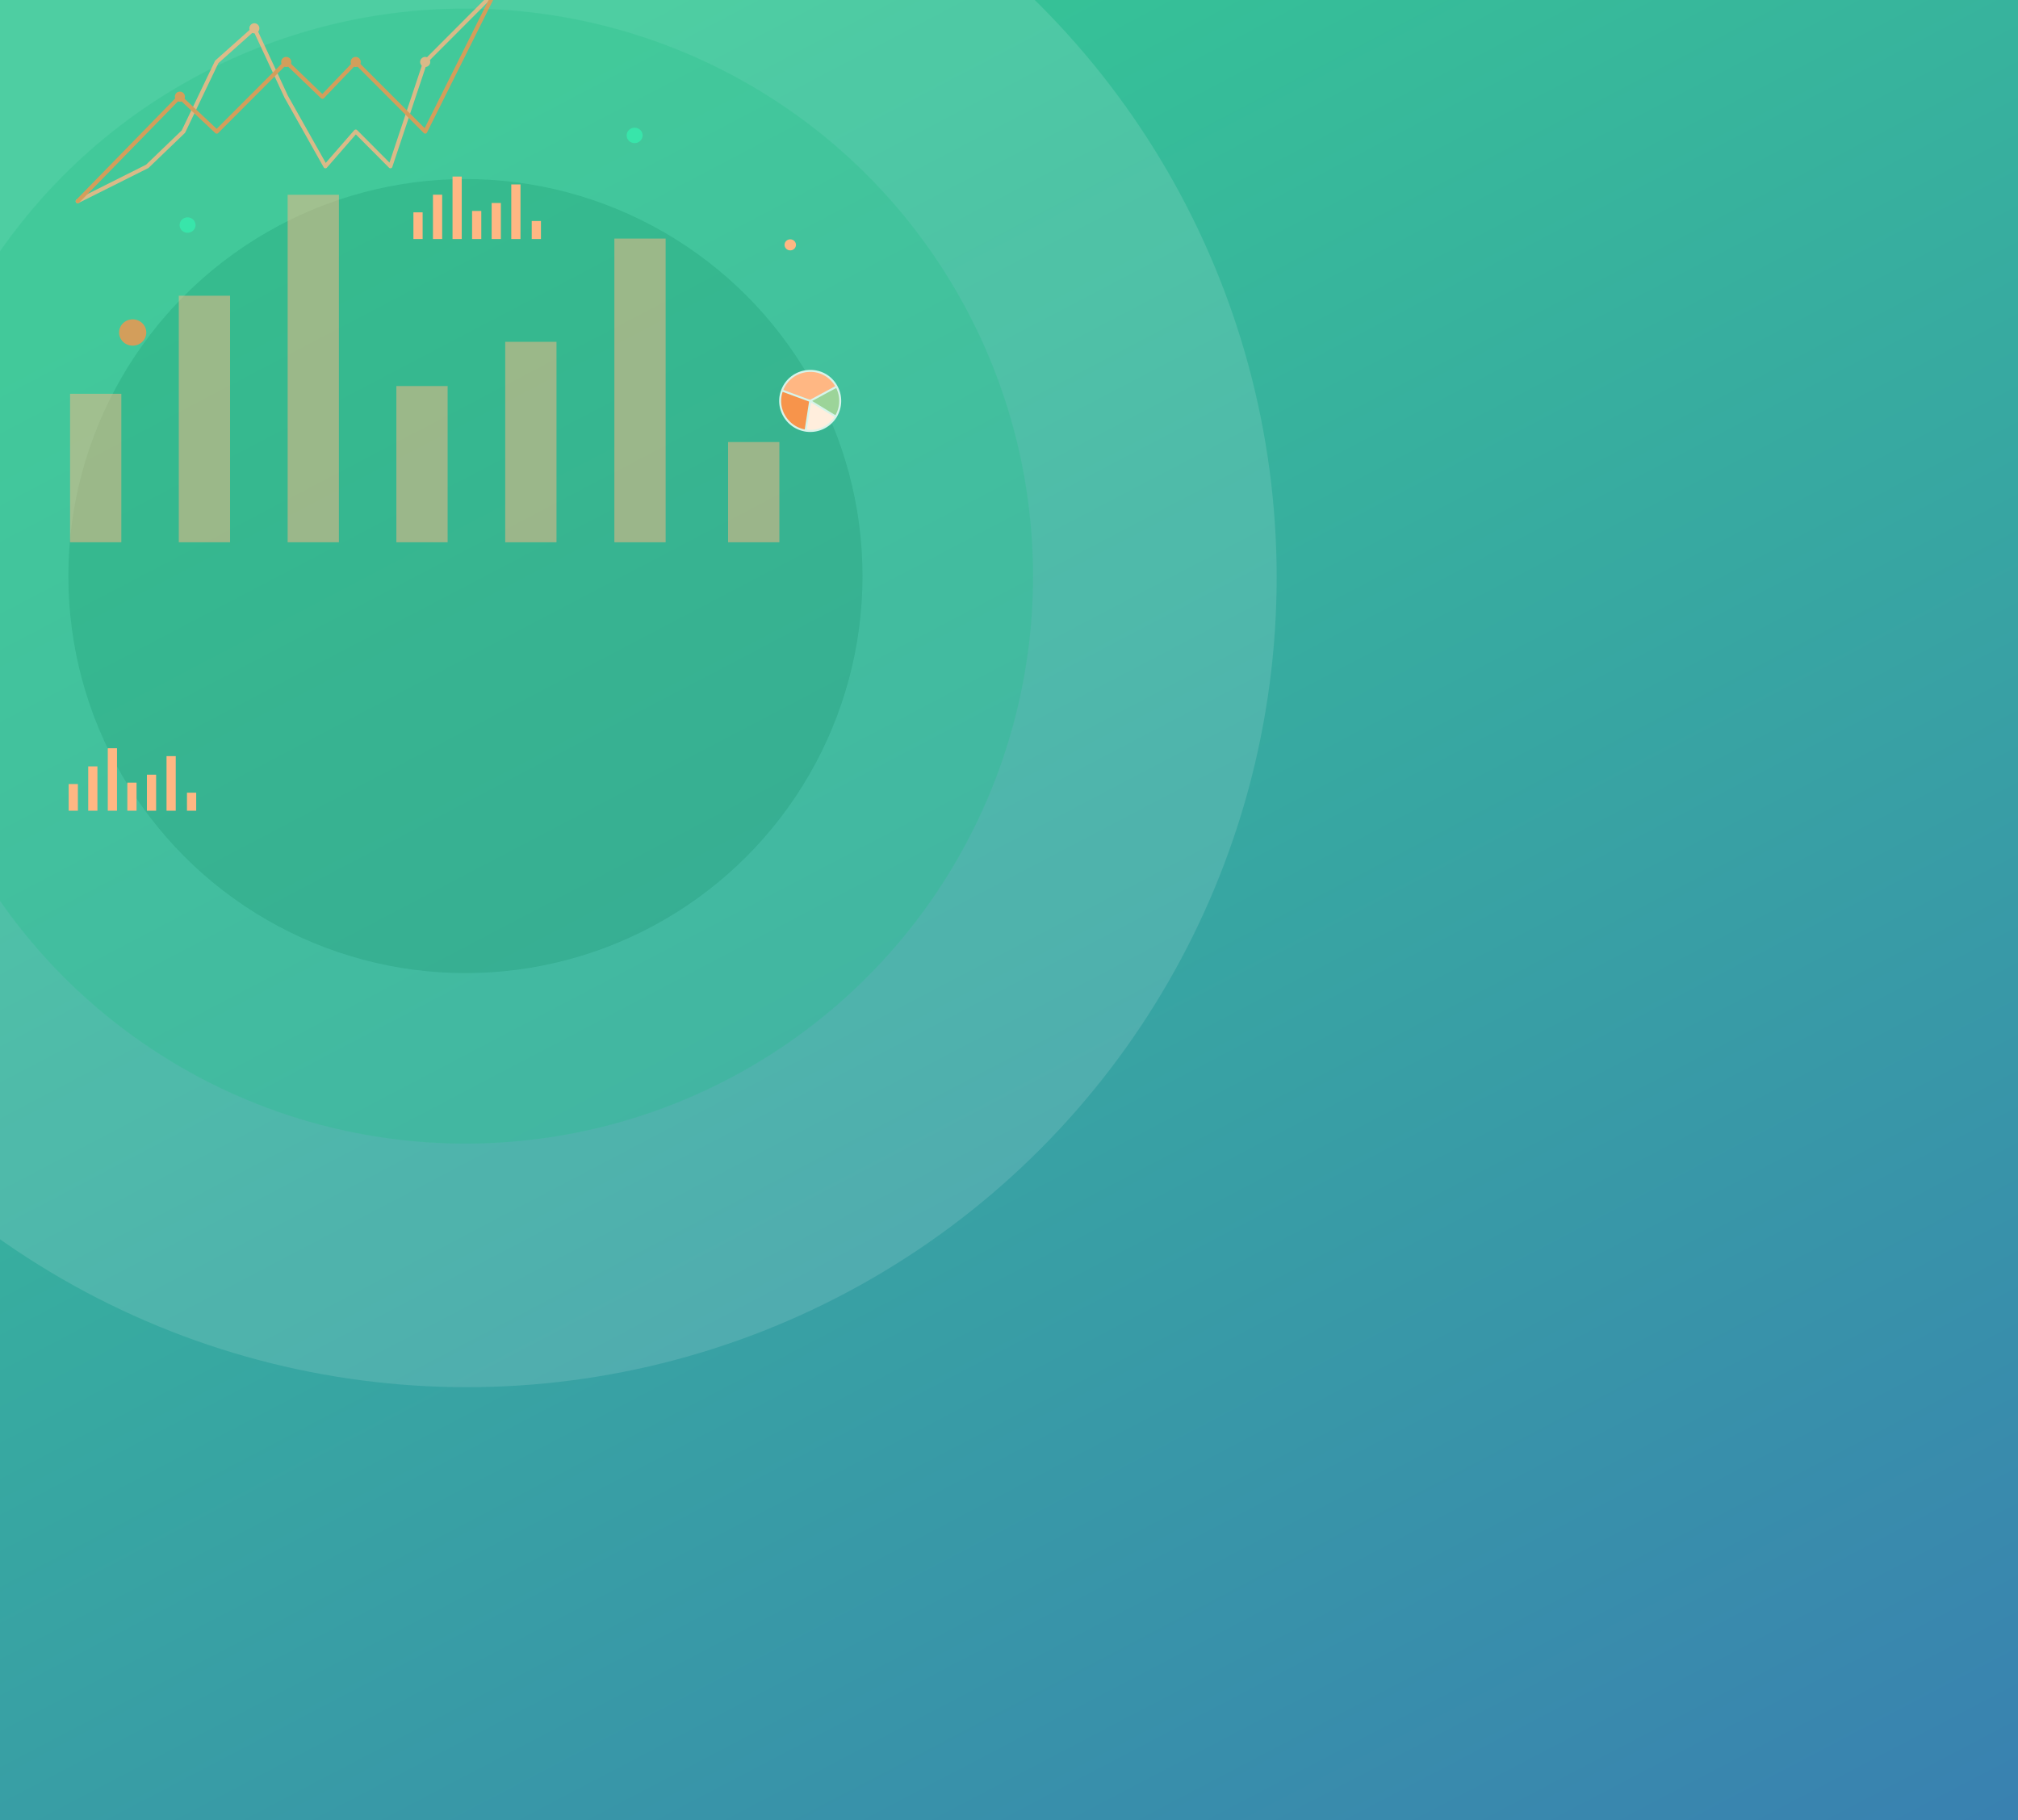 <svg width="1440" height="1299" fill="none" xmlns="http://www.w3.org/2000/svg"><rect width="100%" height="100%" fill="#333333" stroke="none"/><g clip-path="url(#clip0)"><path fill="url(#paint0_linear)" d="M0 0h1440v1299H0z"/><g opacity=".6"><circle cx="333" cy="412" r="578" fill="#fff" fill-opacity=".2"/><circle cx="332.13" cy="411.131" r="405.035" fill="#36C795" fill-opacity=".5"/><circle cx="332.131" cy="411.131" r="283.35" fill="#229D73" fill-opacity=".5"/></g><g opacity=".8"><path d="M55.449 145.052a1.44 1.44 0 01-.647-2.731l49.414-24.761 25.479-24.51 23.647-49.45c.072-.18.216-.323.324-.467l26.881-23.97a1.422 1.422 0 011.258-.324c.431.108.826.395 1.006.79l22.677 48.768 26.953 47.869 20.305-23.324c.251-.287.647-.467 1.042-.503.395-.036.79.144 1.078.432l23.072 23.179 24.114-72.342c.072-.216.18-.395.359-.575L352.005-6.57a1.433 1.433 0 012.049 0 1.432 1.432 0 010 2.049l-49.343 49.45-24.761 74.211a1.38 1.38 0 01-1.042.934c-.467.108-1.006-.036-1.329-.395l-23.647-23.755-20.629 23.683a1.462 1.462 0 01-1.221.503c-.468-.036-.863-.323-1.115-.719l-27.959-49.701c-.036-.036-.036-.072-.036-.108L181.086 22.54l-25.228 22.497-23.647 49.45c-.072.143-.18.287-.287.43l-25.84 24.834a1.27 1.27 0 01-.359.251l-49.594 24.833c-.251.144-.467.216-.682.216z" fill="#FFB783"/><path d="M55.449 145.052c-.36 0-.72-.144-1.007-.396-.575-.539-.575-1.473-.036-2.048l72.738-74.535c.539-.574 1.437-.575 2.012-.035L154.6 91.935l48.624-48.695a1.454 1.454 0 012.012-.036l24.761 23.862 22.785-23.79c.251-.288.646-.432 1.006-.432a1.5 1.5 0 011.042.431l48.192 48.193 48.696-97.607a1.44 1.44 0 011.94-.647 1.44 1.44 0 01.647 1.941L304.711 94.56a1.445 1.445 0 01-1.042.791 1.459 1.459 0 01-1.258-.395l-48.551-48.66-22.749 23.791c-.251.288-.611.431-1.006.431-.359 0-.755-.144-1.042-.395l-24.797-23.863-48.588 48.696a1.454 1.454 0 01-2.012.036l-25.444-23.899-71.731 73.528c-.324.288-.683.432-1.042.432z" fill="#F7944B"/><path d="M182.316 23.694a3.594 3.594 0 10-1.651-6.996 3.594 3.594 0 001.651 6.995z" fill="#FFB783"/><path d="M129.132 72.497a3.594 3.594 0 10-1.65-6.995 3.594 3.594 0 001.65 6.995zM204.23 47.805a3.594 3.594 0 100-7.188 3.594 3.594 0 000 7.188zM253.824 47.805a3.593 3.593 0 100-7.186 3.593 3.593 0 000 7.186z" fill="#F7944B"/><path d="M303.417 47.805a3.594 3.594 0 100-7.188 3.594 3.594 0 000 7.188z" fill="#FFB783"/></g><path d="M301.578 151.537H295v19.051h6.578v-19.051zM386 157.727h-6.578v12.861H386v-12.861zM329.491 126h-6.577v44.588h6.577V126zM343.439 150.542h-6.578v20.046h6.578v-20.046zM357.405 144.867h-6.578v25.721h6.578v-25.721zM315.525 138.953h-6.577v31.635h6.577v-31.635zM371.408 131.62h-6.578v38.968h6.578V131.62zM55.578 559.537H49v19.051h6.578v-19.051zM140 565.727h-6.578v12.861H140v-12.861zM83.491 534h-6.577v44.588h6.577V534zM97.439 558.542h-6.578v20.046h6.578v-20.046zM111.405 552.867h-6.578v25.721h6.578v-25.721zM69.525 546.953h-6.577v31.635h6.577v-31.635zM125.408 539.62h-6.578v38.968h6.578V539.62z" fill="#FFB783"/><g opacity=".5" fill="#FFB783"><path d="M86.585 281.036H50V387h36.585V281.036zM556.145 315.469H519.56v71.53h36.585v-71.53zM241.841 139h-36.585v248h36.585V139zM319.418 275.502h-36.585v111.497h36.585V275.502zM397.097 243.938h-36.585v143.061h36.585V243.938zM164.162 211.043h-36.585V387h36.585V211.043zM474.981 170.257h-36.585V387h36.585V170.257z"/></g><path d="M596.421 297.299l-18.293-11.181-3.315 21.182c8.606 1.351 17.127-2.675 21.608-10.001z" fill="#FED"/><path d="M596.436 297.271c.043-.086.114-.185.114-.185 3.869-6.473 4.011-14.51.469-21.097-6.472 3.386-2.617 1.338-18.891 10.129 18.322 11.195 15.477 9.474 18.308 11.153z" fill="#9CD499"/><path d="M558.027 278.706l20.101 7.412 18.863-10.2c-8.82-16.316-32.562-14.353-38.964 2.788z" fill="#FFB783"/><path d="M574.827 307.3l3.315-21.182-20.101-7.412c-4.794 12.818 3.699 26.531 16.786 28.594z" fill="#F7944B"/><path d="M597.389 297.057c3.627-6.387 3.841-14.282.555-20.84h.014l-.341-.626c0-.014-.015-.028-.015-.043l-.27-.512h-.014c-2.134-3.713-5.178-6.657-8.834-8.563-3.585-1.864-7.653-2.703-11.779-2.419-8.592.598-15.833 5.847-19.062 13.756h-.014l-.242.669-.256.668h.014c-2.02 6.004-1.351 12.547 1.878 18.067 3.286 5.619 8.72 9.474 15.008 10.669v.014l.697.114.711.114v-.015a21.922 21.922 0 0012.049-1.906 22.014 22.014 0 009.204-7.966l.014.014.142-.227.228-.37c.028-.057.071-.128.1-.171l.014-.028.014-.015.185-.384zm-2.148-19.332c.427-.214.91-.47 1.479-.768 3.016 6.102 2.817 13.414-.54 19.346l-.142-.085c-.754-.441-1.067-.64-2.561-1.536l-13.927-8.521 11.566-6.26c1.707-.91 2.404-1.28 4.125-2.176zm-36.289.569c3.03-7.383 9.801-12.262 17.824-12.831 7.938-.555 15.236 3.328 19.233 10.171l-5.576 3.016c-1.153.611-2.76 1.493-5.449 2.944-1.721.939-3.897 2.106-6.671 3.613l-.171.1-.555-.341-.028.199-8.806-3.244-9.801-3.627zm1.28 18.194c-3.016-5.149-3.642-11.252-1.764-16.857l13.244 4.879 5.633 2.077-3.101 19.888c-5.875-1.139-10.953-4.752-14.012-9.987zm15.406 10.2l3.03-19.418 7.895 4.823c3.187 1.948 5.008 3.058 6.146 3.755l2.717 1.664c-4.339 6.601-11.978 10.143-19.788 9.176z" fill="#D7F4EA"/><path d="M104.134 239.458c-1.233 5.048-6.463 8.174-11.683 6.982-5.22-1.192-8.452-6.251-7.22-11.299 1.233-5.048 6.464-8.175 11.683-6.983 5.22 1.192 8.452 6.251 7.22 11.3z" fill="#F7944B" fill-opacity=".8"/><path d="M139.398 161.895c-.723 2.961-3.792 4.795-6.854 4.096-3.062-.699-4.958-3.667-4.235-6.629.723-2.961 3.791-4.795 6.853-4.096 3.062.7 4.959 3.667 4.236 6.629zM458.398 97.895c-.723 2.961-3.792 4.795-6.854 4.096-3.062-.699-4.958-3.667-4.235-6.629.723-2.961 3.791-4.795 6.853-4.096 3.062.7 4.959 3.667 4.236 6.629z" fill="#38E5AA"/><path d="M567.879 175.654c-.518 2.121-2.716 3.434-4.909 2.933-2.192-.5-3.55-2.626-3.033-4.747.518-2.121 2.716-3.434 4.909-2.933 2.192.501 3.55 2.626 3.033 4.747z" fill="#FFB783"/></g><defs><linearGradient id="paint0_linear" x1="468" y1="0" x2="1715.87" y2="2381.38" gradientUnits="userSpaceOnUse"><stop stop-color="#36C795"/><stop offset="1" stop-color="#3B51C3"/></linearGradient><clipPath id="clip0"><path fill="#fff" d="M0 0h1440v1299H0z"/></clipPath></defs></svg>